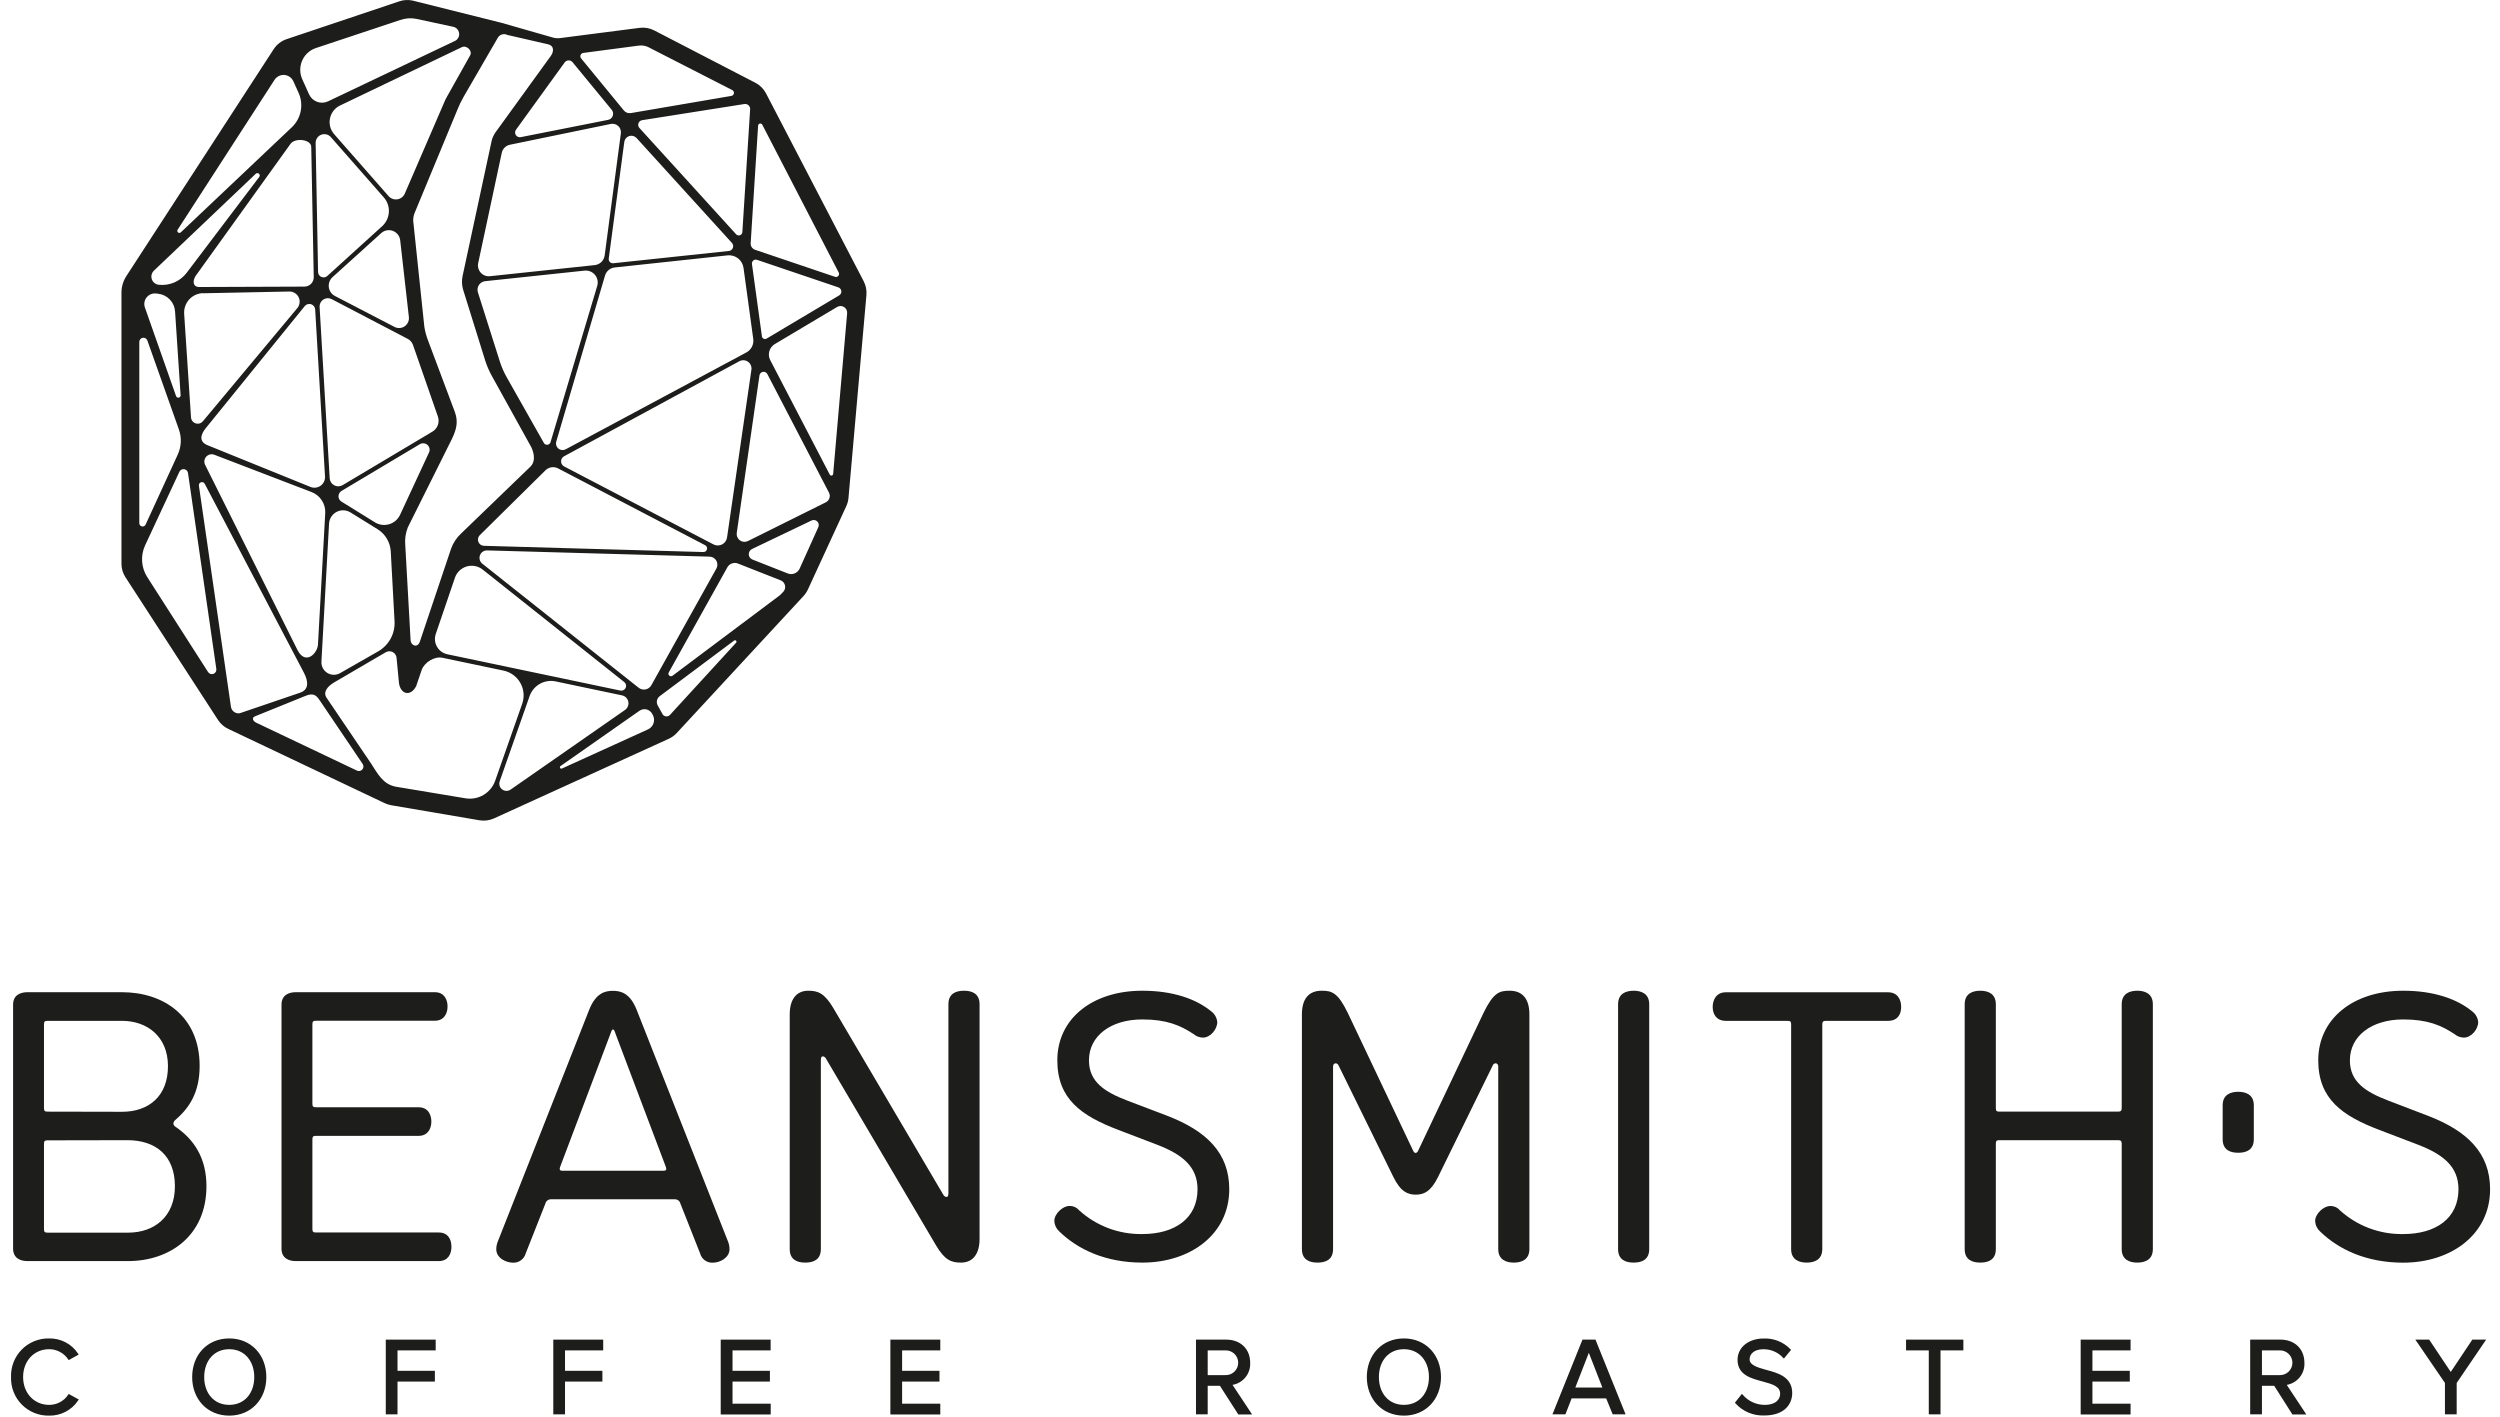 <svg width="224" height="127" viewBox="0 0 224 127" fill="none" xmlns="http://www.w3.org/2000/svg">
<path d="M67.681 7.417L58.621 2.726C58.217 2.517 57.76 2.437 57.309 2.495L50.317 3.396C50.023 3.455 49.718 3.434 49.435 3.334L44.937 2.045L36.943 0.045C36.557 -0.034 36.157 -0.009 35.785 0.117L25.683 3.507C25.205 3.668 24.795 3.985 24.52 4.409L11.277 24.806C11.031 25.208 10.895 25.667 10.883 26.137V50.505C10.881 50.937 11.005 51.36 11.241 51.722L19.534 64.507C19.759 64.854 20.076 65.131 20.449 65.308L34.473 71.966C34.659 72.052 34.855 72.114 35.056 72.15L42.961 73.498C43.402 73.573 43.855 73.513 44.262 73.328L59.921 66.196C60.191 66.073 60.434 65.897 60.636 65.679L71.998 53.402C72.156 53.23 72.287 53.034 72.386 52.821L75.826 45.354C75.934 45.121 76.001 44.871 76.024 44.615L77.632 26.433C77.668 26.009 77.584 25.583 77.389 25.205L68.638 8.371C68.425 7.962 68.091 7.628 67.681 7.417ZM43.662 49.317L63.579 49.875C63.703 49.878 63.823 49.913 63.929 49.976C64.035 50.039 64.123 50.129 64.184 50.236C64.245 50.343 64.278 50.465 64.278 50.588C64.279 50.711 64.248 50.833 64.188 50.941L58.358 61.399C58.304 61.495 58.23 61.578 58.141 61.642C58.052 61.706 57.95 61.751 57.842 61.772C57.734 61.793 57.623 61.791 57.516 61.765C57.409 61.739 57.309 61.69 57.223 61.622L43.215 50.505C43.105 50.418 43.025 50.297 42.987 50.161C42.949 50.025 42.956 49.88 43.005 49.748C43.055 49.616 43.145 49.503 43.263 49.426C43.381 49.348 43.521 49.31 43.662 49.317V49.317ZM55.571 61.873L40.073 58.62C39.881 58.579 39.7 58.497 39.541 58.381C39.382 58.265 39.25 58.116 39.153 57.945C39.055 57.774 38.995 57.584 38.977 57.389C38.958 57.193 38.981 56.995 39.044 56.809L40.76 51.77C40.842 51.528 40.98 51.31 41.164 51.133C41.349 50.957 41.572 50.827 41.817 50.755C42.062 50.684 42.32 50.672 42.57 50.721C42.821 50.77 43.055 50.879 43.254 51.038L55.928 61.109C56.007 61.168 56.063 61.253 56.087 61.349C56.111 61.444 56.101 61.545 56.059 61.635C56.017 61.724 55.946 61.797 55.857 61.839C55.768 61.882 55.667 61.893 55.571 61.87V61.873ZM53.297 23.752L43.893 24.748C43.741 24.764 43.588 24.744 43.445 24.689C43.302 24.634 43.175 24.547 43.072 24.433C42.97 24.32 42.896 24.184 42.856 24.036C42.817 23.888 42.812 23.734 42.844 23.584L44.956 13.701C44.994 13.519 45.085 13.353 45.216 13.223C45.347 13.092 45.514 13.003 45.696 12.967L54.725 11.106C54.844 11.081 54.966 11.085 55.082 11.117C55.198 11.15 55.305 11.209 55.393 11.291C55.482 11.373 55.549 11.475 55.59 11.588C55.632 11.702 55.645 11.823 55.63 11.943L54.179 22.881C54.151 23.104 54.049 23.311 53.889 23.469C53.729 23.627 53.52 23.727 53.297 23.752V23.752ZM57.025 12.356L65.58 21.765C65.634 21.824 65.671 21.898 65.686 21.977C65.701 22.056 65.693 22.137 65.664 22.213C65.635 22.288 65.586 22.353 65.522 22.402C65.458 22.45 65.381 22.48 65.301 22.488L54.949 23.587C54.892 23.592 54.836 23.584 54.782 23.565C54.729 23.545 54.682 23.513 54.643 23.472C54.604 23.431 54.575 23.381 54.557 23.327C54.54 23.273 54.536 23.216 54.544 23.16L55.939 12.702C55.957 12.585 56.008 12.475 56.085 12.385C56.162 12.295 56.262 12.228 56.375 12.193C56.488 12.156 56.608 12.153 56.723 12.182C56.838 12.21 56.942 12.271 57.025 12.356V12.356ZM53.512 25.616L49.326 39.623C49.307 39.684 49.271 39.737 49.222 39.778C49.174 39.818 49.114 39.844 49.051 39.851C48.988 39.858 48.924 39.846 48.867 39.818C48.811 39.789 48.764 39.745 48.732 39.69L45.4 33.8C45.14 33.341 44.929 32.855 44.772 32.351L42.819 26.188C42.785 26.077 42.776 25.96 42.793 25.846C42.81 25.732 42.852 25.623 42.917 25.527C42.982 25.431 43.068 25.351 43.167 25.293C43.267 25.235 43.379 25.2 43.494 25.191L52.376 24.248C52.551 24.23 52.727 24.255 52.89 24.321C53.053 24.388 53.197 24.493 53.309 24.628C53.422 24.764 53.499 24.924 53.534 25.096C53.569 25.269 53.562 25.447 53.512 25.616V25.616ZM42.967 47.975L48.88 42.134C49.024 41.992 49.21 41.9 49.41 41.869C49.611 41.839 49.816 41.872 49.996 41.964L63.18 48.851C63.245 48.885 63.297 48.939 63.327 49.006C63.357 49.074 63.364 49.149 63.345 49.22C63.327 49.291 63.284 49.354 63.225 49.398C63.167 49.442 63.095 49.464 63.021 49.462L43.327 48.904C43.224 48.894 43.126 48.855 43.044 48.793C42.962 48.73 42.898 48.646 42.861 48.55C42.824 48.454 42.814 48.349 42.833 48.247C42.851 48.146 42.898 48.051 42.967 47.975V47.975ZM50.534 40.887L66.241 32.368C66.362 32.302 66.498 32.272 66.636 32.279C66.773 32.287 66.905 32.332 67.018 32.411C67.13 32.489 67.219 32.598 67.274 32.724C67.328 32.85 67.347 32.988 67.327 33.124L65.142 48.167C65.121 48.297 65.07 48.421 64.993 48.528C64.915 48.635 64.814 48.722 64.696 48.782C64.579 48.843 64.448 48.874 64.317 48.874C64.184 48.874 64.054 48.843 63.937 48.784L50.543 41.791C50.462 41.747 50.394 41.682 50.346 41.603C50.298 41.524 50.273 41.434 50.272 41.342C50.271 41.249 50.295 41.158 50.341 41.078C50.387 40.998 50.454 40.932 50.534 40.887V40.887ZM49.84 39.567L54.209 24.692C54.266 24.497 54.379 24.324 54.535 24.195C54.69 24.065 54.881 23.984 55.083 23.964L65.192 22.881C65.528 22.846 65.865 22.943 66.131 23.151C66.397 23.359 66.571 23.663 66.618 23.997L67.491 30.365C67.525 30.606 67.483 30.853 67.373 31.07C67.262 31.288 67.087 31.466 66.872 31.581L50.688 40.256C50.585 40.312 50.468 40.336 50.351 40.325C50.235 40.314 50.124 40.269 50.033 40.195C49.943 40.121 49.876 40.022 49.841 39.911C49.807 39.799 49.806 39.679 49.84 39.567V39.567ZM67.823 23.28L75.115 25.747C75.187 25.771 75.25 25.815 75.298 25.875C75.346 25.934 75.375 26.006 75.384 26.082C75.392 26.157 75.378 26.234 75.344 26.302C75.311 26.37 75.258 26.427 75.193 26.466L68.694 30.334C68.654 30.359 68.608 30.374 68.561 30.377C68.513 30.38 68.466 30.37 68.423 30.349C68.38 30.329 68.344 30.298 68.316 30.259C68.289 30.22 68.272 30.175 68.267 30.128L67.374 23.651C67.366 23.593 67.374 23.534 67.395 23.48C67.416 23.426 67.451 23.378 67.496 23.341C67.541 23.304 67.594 23.279 67.652 23.268C67.709 23.257 67.768 23.261 67.823 23.28V23.28ZM74.771 24.787L67.656 22.381C67.535 22.34 67.43 22.26 67.359 22.154C67.287 22.047 67.252 21.921 67.26 21.793L67.927 11.248C67.93 11.206 67.948 11.165 67.976 11.134C68.004 11.102 68.042 11.08 68.083 11.071C68.125 11.062 68.168 11.067 68.207 11.085C68.246 11.103 68.277 11.133 68.298 11.17L75.126 24.374C75.163 24.425 75.183 24.487 75.18 24.55C75.178 24.613 75.155 24.674 75.113 24.722C75.072 24.77 75.016 24.802 74.954 24.814C74.892 24.826 74.827 24.816 74.771 24.787V24.787ZM67.212 9.791L66.515 20.797C66.511 20.86 66.488 20.92 66.45 20.97C66.412 21.02 66.36 21.058 66.3 21.079C66.241 21.1 66.177 21.103 66.115 21.087C66.054 21.072 65.999 21.039 65.957 20.992L57.293 11.466C57.241 11.41 57.206 11.341 57.19 11.267C57.175 11.193 57.18 11.116 57.205 11.044C57.23 10.972 57.274 10.909 57.332 10.86C57.39 10.812 57.46 10.78 57.535 10.768L66.704 9.32C66.77 9.311 66.837 9.317 66.9 9.337C66.963 9.357 67.021 9.391 67.07 9.436C67.118 9.481 67.156 9.536 67.181 9.598C67.205 9.659 67.216 9.725 67.212 9.791ZM58.119 4.239L65.591 8.061C65.649 8.085 65.697 8.128 65.728 8.182C65.758 8.236 65.77 8.299 65.76 8.361C65.751 8.423 65.722 8.479 65.676 8.522C65.631 8.565 65.572 8.591 65.51 8.597L56.525 10.132C56.41 10.152 56.291 10.142 56.181 10.101C56.071 10.06 55.974 9.991 55.9 9.9L52.063 5.226C52.031 5.185 52.011 5.136 52.003 5.084C51.996 5.032 52.002 4.979 52.022 4.93C52.041 4.881 52.073 4.838 52.114 4.806C52.155 4.773 52.204 4.752 52.256 4.744L57.217 4.088C57.529 4.044 57.846 4.096 58.127 4.239H58.119ZM51.307 5.581L54.798 9.825C54.864 9.9 54.908 9.991 54.926 10.088C54.945 10.186 54.937 10.287 54.903 10.381C54.87 10.474 54.812 10.557 54.735 10.621C54.659 10.685 54.567 10.727 54.469 10.743L46.656 12.289C46.572 12.305 46.486 12.295 46.408 12.262C46.33 12.228 46.264 12.172 46.219 12.1C46.173 12.029 46.15 11.945 46.152 11.861C46.154 11.776 46.182 11.694 46.232 11.625L50.604 5.581C50.646 5.528 50.7 5.485 50.761 5.456C50.821 5.426 50.888 5.411 50.956 5.411C51.023 5.411 51.09 5.426 51.151 5.456C51.212 5.485 51.265 5.528 51.307 5.581V5.581ZM45.4 3.117L49.125 3.973C49.745 4.152 49.555 4.73 49.365 4.995L44.37 11.895C44.224 12.115 44.116 12.359 44.052 12.615L41.443 24.753C41.368 25.128 41.379 25.516 41.474 25.886L43.494 32.368C43.641 32.812 43.828 33.242 44.052 33.652L47.618 40.092C47.925 40.776 47.923 41.42 47.54 41.797L41.332 47.785C40.921 48.164 40.607 48.635 40.417 49.16L37.626 57.47C37.431 58.087 36.817 57.872 36.789 57.358L36.315 48.898C36.257 48.339 36.335 47.775 36.541 47.252L40.5 39.313C40.897 38.476 41.075 37.801 40.757 36.919L38.377 30.574C38.21 30.154 38.091 29.717 38.02 29.271L37.051 20.043C36.994 19.73 37.024 19.406 37.138 19.108L40.983 9.83C41.14 9.431 41.327 9.044 41.541 8.672L44.611 3.371C44.691 3.24 44.815 3.141 44.961 3.093C45.107 3.044 45.266 3.049 45.408 3.106L45.4 3.117ZM18.194 26.277L25.915 26.12C26.091 26.115 26.266 26.162 26.416 26.254C26.567 26.346 26.687 26.481 26.762 26.64C26.837 26.8 26.864 26.978 26.84 27.153C26.815 27.328 26.74 27.492 26.624 27.625L18.177 37.748C18.099 37.84 17.996 37.907 17.879 37.94C17.763 37.973 17.639 37.97 17.524 37.931C17.41 37.893 17.309 37.821 17.236 37.724C17.163 37.628 17.12 37.512 17.114 37.391L16.5 28.11C16.486 27.876 16.519 27.642 16.598 27.421C16.677 27.2 16.799 26.997 16.958 26.825C17.117 26.652 17.309 26.514 17.523 26.418C17.737 26.322 17.968 26.27 18.203 26.266L18.194 26.277ZM15.923 40.739L13.04 47.015C13.01 47.072 12.962 47.119 12.903 47.146C12.844 47.174 12.778 47.181 12.714 47.167C12.651 47.153 12.594 47.119 12.552 47.069C12.51 47.019 12.485 46.957 12.482 46.892V30.635C12.481 30.547 12.512 30.461 12.569 30.393C12.625 30.326 12.704 30.28 12.791 30.265C12.878 30.251 12.968 30.267 13.044 30.313C13.12 30.358 13.177 30.429 13.205 30.512L16.026 38.471C16.29 39.211 16.253 40.026 15.923 40.739V40.739ZM17.617 24.6L26.038 12.88C26.451 12.322 27.874 12.484 27.888 13.159L28.111 24.843C28.111 25.061 28.026 25.271 27.873 25.428C27.72 25.584 27.512 25.674 27.294 25.68L17.901 25.716C17.237 25.744 17.215 25.113 17.617 24.589V24.6ZM28.239 27.728L29.121 42.692C29.131 42.851 29.101 43.009 29.033 43.153C28.966 43.296 28.863 43.421 28.735 43.515C28.607 43.609 28.458 43.669 28.3 43.69C28.143 43.711 27.983 43.692 27.835 43.636L18.621 39.902C17.848 39.606 17.918 38.987 18.445 38.353L27.31 27.421C27.378 27.34 27.469 27.282 27.57 27.254C27.671 27.225 27.779 27.227 27.879 27.26C27.979 27.293 28.066 27.355 28.131 27.439C28.195 27.522 28.233 27.623 28.239 27.728V27.728ZM29.794 24.834L34.158 20.886C34.297 20.76 34.468 20.675 34.653 20.64C34.837 20.605 35.028 20.622 35.203 20.688C35.379 20.755 35.533 20.868 35.648 21.016C35.764 21.164 35.836 21.341 35.857 21.528L36.636 28.409C36.654 28.568 36.628 28.729 36.562 28.875C36.495 29.021 36.39 29.146 36.258 29.237C36.126 29.328 35.971 29.381 35.811 29.391C35.651 29.401 35.492 29.367 35.349 29.293L30.014 26.522C29.865 26.446 29.737 26.334 29.641 26.197C29.545 26.06 29.483 25.902 29.462 25.736C29.44 25.57 29.459 25.401 29.517 25.244C29.575 25.087 29.669 24.946 29.794 24.834V24.834ZM37.004 30.906L39.236 37.324C39.323 37.572 39.321 37.842 39.231 38.089C39.141 38.335 38.968 38.543 38.742 38.677L30.706 43.465C30.592 43.534 30.463 43.572 30.33 43.575C30.198 43.579 30.066 43.549 29.949 43.486C29.831 43.425 29.732 43.333 29.66 43.221C29.589 43.11 29.547 42.981 29.54 42.849L28.636 27.502C28.628 27.371 28.655 27.241 28.714 27.124C28.773 27.007 28.862 26.908 28.971 26.837C29.081 26.765 29.208 26.725 29.339 26.718C29.469 26.712 29.599 26.741 29.716 26.801L36.518 30.356C36.746 30.47 36.921 30.668 37.004 30.909V30.906ZM28.499 24.368L28.281 12.816C28.278 12.656 28.323 12.499 28.412 12.366C28.501 12.233 28.629 12.13 28.778 12.073C28.927 12.015 29.09 12.004 29.245 12.042C29.401 12.08 29.541 12.165 29.646 12.286L34.389 17.688C34.708 18.051 34.871 18.525 34.843 19.008C34.815 19.49 34.599 19.942 34.242 20.266L29.322 24.731C29.251 24.794 29.164 24.836 29.07 24.851C28.977 24.866 28.881 24.853 28.794 24.815C28.707 24.776 28.633 24.714 28.581 24.635C28.528 24.556 28.5 24.463 28.499 24.368V24.368ZM29.141 45.982L28.491 57.741C28.446 58.558 27.374 59.624 26.666 58.263L18.381 41.654C18.322 41.538 18.299 41.406 18.315 41.275C18.331 41.145 18.386 41.023 18.473 40.925C18.559 40.826 18.674 40.756 18.8 40.723C18.927 40.69 19.061 40.695 19.185 40.739L27.916 44.088C28.294 44.233 28.617 44.495 28.837 44.835C29.057 45.176 29.164 45.577 29.141 45.982V45.982ZM31.407 45.915L33.828 47.416C34.171 47.629 34.458 47.921 34.664 48.268C34.87 48.615 34.989 49.006 35.012 49.409L35.352 55.67C35.381 56.209 35.26 56.746 35.002 57.22C34.744 57.694 34.361 58.088 33.893 58.358L30.474 60.311C30.3 60.412 30.102 60.464 29.9 60.461C29.699 60.459 29.502 60.401 29.33 60.296C29.158 60.19 29.018 60.04 28.925 59.862C28.832 59.683 28.789 59.482 28.8 59.281L29.484 46.903C29.498 46.686 29.568 46.475 29.687 46.293C29.806 46.111 29.971 45.963 30.165 45.863C30.358 45.764 30.575 45.716 30.793 45.725C31.01 45.734 31.222 45.8 31.407 45.915V45.915ZM33.6 46.805L30.606 44.95C30.521 44.901 30.451 44.83 30.402 44.746C30.353 44.661 30.328 44.565 30.328 44.467C30.328 44.369 30.353 44.273 30.402 44.189C30.451 44.104 30.521 44.033 30.606 43.984L37.618 39.799C37.724 39.736 37.848 39.708 37.971 39.721C38.095 39.733 38.211 39.784 38.303 39.867C38.395 39.95 38.458 40.06 38.483 40.181C38.507 40.303 38.493 40.429 38.441 40.541L35.849 46.122C35.756 46.323 35.621 46.503 35.454 46.649C35.286 46.795 35.09 46.903 34.878 46.968C34.665 47.032 34.441 47.051 34.221 47.023C34.001 46.995 33.789 46.921 33.6 46.805V46.805ZM39.817 9.136L36.279 17.325C36.223 17.463 36.133 17.584 36.018 17.677C35.902 17.77 35.765 17.832 35.619 17.858C35.473 17.883 35.322 17.87 35.182 17.821C35.042 17.772 34.917 17.688 34.819 17.576L29.942 12.024C29.774 11.832 29.652 11.605 29.587 11.359C29.522 11.113 29.515 10.855 29.567 10.605C29.618 10.356 29.726 10.122 29.883 9.922C30.041 9.721 30.242 9.56 30.472 9.451L41.379 4.227C41.815 4.021 42.367 4.557 42.119 4.97L40.057 8.65C39.964 8.806 39.884 8.968 39.817 9.136V9.136ZM37.305 1.691L40.606 2.4C40.745 2.429 40.871 2.501 40.967 2.605C41.062 2.71 41.122 2.842 41.139 2.983C41.155 3.123 41.127 3.266 41.058 3.389C40.989 3.513 40.883 3.612 40.754 3.672L29.4 9.077C29.247 9.15 29.081 9.192 28.912 9.2C28.743 9.208 28.574 9.182 28.415 9.124C28.256 9.065 28.11 8.976 27.986 8.861C27.862 8.745 27.762 8.606 27.692 8.452L27.081 7.096C26.964 6.834 26.903 6.551 26.901 6.264C26.9 5.977 26.959 5.694 27.073 5.431C27.188 5.168 27.357 4.932 27.568 4.738C27.779 4.545 28.029 4.397 28.301 4.306L35.852 1.794C36.318 1.631 36.82 1.595 37.305 1.691V1.691ZM26.281 7.272L26.752 8.315C26.985 8.829 27.052 9.403 26.943 9.957C26.835 10.51 26.556 11.016 26.147 11.404L16.188 20.83C16.154 20.857 16.112 20.87 16.069 20.87C16.026 20.869 15.985 20.853 15.952 20.825C15.919 20.797 15.897 20.759 15.889 20.717C15.881 20.674 15.888 20.631 15.909 20.593L24.598 7.154C24.692 7.009 24.823 6.892 24.977 6.815C25.132 6.738 25.304 6.704 25.477 6.717C25.649 6.73 25.815 6.789 25.956 6.888C26.098 6.987 26.21 7.122 26.281 7.28V7.272ZM23.236 15.844L16.732 24.435C16.443 24.817 16.06 25.118 15.619 25.308C15.179 25.497 14.697 25.568 14.221 25.515V25.515C14.081 25.5 13.949 25.445 13.839 25.357C13.729 25.269 13.648 25.151 13.603 25.018C13.558 24.885 13.552 24.741 13.586 24.605C13.62 24.469 13.692 24.345 13.794 24.248L22.924 15.562C22.963 15.528 23.013 15.51 23.065 15.51C23.116 15.511 23.166 15.53 23.204 15.565C23.243 15.6 23.267 15.647 23.273 15.698C23.279 15.749 23.266 15.801 23.236 15.844V15.844ZM15.686 27.904L16.182 35.404C16.187 35.455 16.173 35.506 16.142 35.548C16.111 35.589 16.066 35.617 16.016 35.628C15.966 35.638 15.913 35.63 15.869 35.604C15.824 35.578 15.791 35.537 15.775 35.488L12.985 27.558C12.931 27.406 12.916 27.244 12.942 27.085C12.968 26.927 13.034 26.777 13.134 26.651C13.233 26.525 13.363 26.427 13.511 26.365C13.66 26.302 13.821 26.279 13.981 26.296L14.171 26.319C14.569 26.363 14.939 26.546 15.216 26.836C15.493 27.126 15.659 27.503 15.686 27.904ZM13.004 48.859L16.073 42.271C16.11 42.191 16.172 42.126 16.25 42.084C16.327 42.042 16.416 42.027 16.503 42.039C16.59 42.052 16.67 42.093 16.732 42.155C16.794 42.218 16.834 42.298 16.846 42.386L19.383 59.934C19.398 60.026 19.38 60.121 19.333 60.201C19.286 60.282 19.213 60.344 19.126 60.377C19.038 60.41 18.942 60.411 18.854 60.381C18.766 60.352 18.69 60.292 18.641 60.213L13.194 51.708C12.925 51.288 12.766 50.806 12.733 50.308C12.7 49.81 12.793 49.312 13.004 48.859V48.859ZM20.694 63.341L17.823 43.529C17.81 43.462 17.822 43.393 17.857 43.334C17.891 43.275 17.946 43.231 18.011 43.21C18.076 43.189 18.147 43.193 18.209 43.22C18.272 43.248 18.322 43.297 18.35 43.359L27.229 60.272C27.628 61.033 27.706 61.792 26.889 62.066L21.481 63.907C21.302 63.936 21.119 63.892 20.971 63.786C20.824 63.68 20.724 63.52 20.694 63.341V63.341ZM22.86 64.178L27.386 62.345C28.133 62.032 28.385 62.364 28.666 62.78L32.492 68.447C32.543 68.522 32.568 68.61 32.563 68.7C32.558 68.79 32.523 68.875 32.465 68.943C32.406 69.012 32.327 69.058 32.239 69.077C32.151 69.095 32.059 69.084 31.979 69.044L22.957 64.753C22.645 64.602 22.533 64.295 22.86 64.178ZM33.318 68.514L29.264 62.523C28.904 61.988 29.386 61.469 29.944 61.142L34.565 58.441C34.66 58.386 34.768 58.355 34.878 58.353C34.988 58.351 35.096 58.377 35.193 58.429C35.29 58.481 35.373 58.556 35.432 58.649C35.492 58.742 35.526 58.848 35.533 58.957L35.737 61.084C35.818 62.2 36.772 62.479 37.289 61.477L37.78 60.037C38.014 59.354 38.932 58.784 39.638 58.935L45.115 60.085C45.431 60.151 45.729 60.284 45.989 60.475C46.249 60.665 46.466 60.909 46.624 61.19C46.783 61.471 46.88 61.783 46.908 62.104C46.937 62.425 46.896 62.749 46.79 63.054L44.37 69.949C44.183 70.483 43.813 70.935 43.326 71.224C42.838 71.513 42.265 71.62 41.706 71.528L35.492 70.493C34.286 70.289 33.787 69.215 33.318 68.523V68.514ZM44.772 70.002L47.454 62.364C47.618 61.901 47.944 61.514 48.371 61.272C48.799 61.031 49.3 60.953 49.781 61.053L55.736 62.306C55.874 62.335 56.002 62.404 56.101 62.505C56.201 62.605 56.27 62.733 56.298 62.872C56.326 63.011 56.313 63.155 56.26 63.286C56.207 63.418 56.117 63.531 56.001 63.612L45.752 70.747C45.64 70.825 45.507 70.865 45.371 70.863C45.235 70.861 45.103 70.815 44.995 70.734C44.886 70.652 44.806 70.538 44.766 70.408C44.726 70.278 44.728 70.139 44.772 70.01V70.002ZM50.216 68.643L57.298 63.684C57.388 63.622 57.489 63.578 57.597 63.558C57.704 63.537 57.814 63.538 57.921 63.563C58.027 63.587 58.128 63.634 58.215 63.7C58.302 63.765 58.375 63.848 58.428 63.944L58.487 64.05C58.55 64.163 58.588 64.288 58.6 64.416C58.612 64.545 58.598 64.675 58.557 64.798C58.517 64.92 58.451 65.033 58.364 65.129C58.278 65.225 58.172 65.302 58.054 65.356L50.342 68.863C50.313 68.874 50.282 68.874 50.253 68.864C50.224 68.854 50.2 68.833 50.185 68.807C50.169 68.78 50.164 68.749 50.17 68.719C50.176 68.689 50.192 68.662 50.216 68.643V68.643ZM59.355 63.972L58.933 63.213C58.857 63.075 58.833 62.915 58.865 62.761C58.898 62.607 58.986 62.47 59.112 62.376L65.781 57.392C65.807 57.373 65.839 57.364 65.871 57.367C65.903 57.371 65.933 57.386 65.955 57.41C65.977 57.433 65.989 57.464 65.989 57.497C65.99 57.529 65.978 57.56 65.957 57.585L60.038 64.047C59.994 64.097 59.938 64.136 59.876 64.161C59.813 64.185 59.746 64.195 59.679 64.188C59.613 64.181 59.548 64.159 59.492 64.123C59.436 64.087 59.389 64.038 59.355 63.98V63.972ZM69.877 53.335L60.25 60.551C60.209 60.58 60.158 60.595 60.106 60.592C60.055 60.59 60.006 60.57 59.968 60.536C59.929 60.502 59.903 60.456 59.893 60.406C59.884 60.355 59.892 60.303 59.916 60.258L65.173 50.829C65.263 50.668 65.409 50.545 65.584 50.483C65.758 50.421 65.949 50.424 66.121 50.492L69.953 52.001C70.048 52.039 70.133 52.1 70.2 52.179C70.267 52.257 70.314 52.35 70.336 52.451C70.359 52.551 70.357 52.656 70.331 52.755C70.304 52.855 70.254 52.947 70.184 53.022L69.877 53.335ZM70.583 51.382L67.413 50.132C67.32 50.095 67.24 50.032 67.183 49.95C67.125 49.869 67.092 49.772 67.089 49.672C67.085 49.572 67.111 49.474 67.163 49.388C67.214 49.303 67.29 49.234 67.38 49.191L72.718 46.635C72.801 46.596 72.895 46.583 72.986 46.598C73.078 46.613 73.162 46.656 73.228 46.721C73.294 46.786 73.338 46.869 73.355 46.96C73.373 47.051 73.361 47.145 73.323 47.23L71.649 50.946C71.561 51.141 71.401 51.295 71.203 51.376C71.004 51.457 70.783 51.459 70.583 51.382ZM67.011 48.48C66.897 48.535 66.769 48.559 66.643 48.547C66.516 48.536 66.395 48.49 66.292 48.415C66.189 48.34 66.109 48.238 66.06 48.12C66.01 48.003 65.994 47.874 66.013 47.748L68.049 33.635C68.06 33.556 68.096 33.483 68.151 33.426C68.207 33.368 68.279 33.33 68.357 33.317C68.435 33.304 68.516 33.316 68.587 33.351C68.658 33.387 68.716 33.444 68.753 33.515L74.283 44.152C74.32 44.228 74.342 44.311 74.347 44.396C74.351 44.48 74.34 44.565 74.311 44.645C74.284 44.726 74.24 44.799 74.183 44.863C74.127 44.926 74.058 44.977 73.982 45.014L67.011 48.48ZM74.35 42.531L69.015 32.27C68.886 32.023 68.856 31.736 68.933 31.468C69.009 31.199 69.185 30.97 69.425 30.828L75.006 27.505C75.1 27.448 75.207 27.419 75.316 27.42C75.426 27.42 75.533 27.451 75.626 27.509C75.718 27.567 75.794 27.649 75.843 27.747C75.892 27.844 75.913 27.954 75.904 28.063L74.651 42.464C74.648 42.498 74.635 42.53 74.612 42.556C74.589 42.582 74.559 42.6 74.525 42.608C74.492 42.615 74.457 42.612 74.425 42.598C74.394 42.584 74.367 42.56 74.35 42.531V42.531Z" fill="#1D1D1B"/>
<path d="M15.535 100.64C15.535 100.702 15.55 100.763 15.581 100.817C15.611 100.872 15.655 100.917 15.708 100.949C17.402 102.091 18.498 103.787 18.498 106.279C18.498 110.744 15.178 112.993 11.475 112.993H2.454C1.798 112.993 1.173 112.714 1.173 111.876V90.017C1.173 89.18 1.798 88.901 2.454 88.901H10.931C14.6 88.901 17.887 91.01 17.887 95.508C17.887 97.897 16.953 99.281 15.708 100.352C15.619 100.425 15.558 100.527 15.535 100.64V100.64ZM10.931 99.616C13.353 99.616 15.05 98.195 15.05 95.531C15.05 92.866 13.18 91.468 10.931 91.468H4.254C4.011 91.468 3.941 91.538 3.941 91.78V99.289C3.941 99.532 4.011 99.602 4.254 99.602L10.931 99.616ZM4.254 102.174C4.011 102.174 3.941 102.244 3.941 102.487V110.133C3.941 110.375 4.011 110.445 4.254 110.445H11.486C13.805 110.445 15.672 109.028 15.672 106.293C15.672 103.558 13.978 102.16 11.405 102.16L4.254 102.174Z" fill="#1D1D1B"/>
<path d="M27.991 110.119C27.991 110.361 28.061 110.431 28.301 110.431H39.309C40.146 110.431 40.45 111.053 40.45 111.712C40.45 112.37 40.138 112.993 39.309 112.993H26.501C25.845 112.993 25.223 112.714 25.223 111.876V90.017C25.223 89.18 25.845 88.901 26.501 88.901H38.96C39.797 88.901 40.101 89.556 40.101 90.181C40.101 90.806 39.789 91.459 38.96 91.459H28.301C28.061 91.459 27.991 91.529 27.991 91.772V98.901C27.991 99.141 28.061 99.211 28.301 99.211H37.509C38.346 99.211 38.65 99.87 38.65 100.492C38.65 101.114 38.34 101.773 37.509 101.773H28.301C28.061 101.773 27.991 101.842 27.991 102.082V110.119Z" fill="#1D1D1B"/>
<path d="M49.354 107.457C49.242 107.456 49.133 107.493 49.045 107.562C48.957 107.631 48.895 107.727 48.868 107.836L47.105 112.301C47.039 112.545 46.893 112.76 46.691 112.911C46.489 113.063 46.242 113.143 45.989 113.138C45.33 113.138 44.465 112.722 44.465 111.927C44.468 111.689 44.516 111.455 44.605 111.235L52.806 90.438C53.395 88.987 54.201 88.778 54.915 88.778C55.63 88.778 56.439 88.987 57.028 90.438L65.228 111.235C65.317 111.455 65.363 111.69 65.365 111.927C65.365 112.655 64.57 113.138 63.844 113.138C63.591 113.146 63.342 113.067 63.139 112.915C62.937 112.763 62.791 112.546 62.728 112.301L60.962 107.836C60.936 107.728 60.874 107.632 60.786 107.563C60.699 107.494 60.59 107.457 60.479 107.457H49.354ZM59.491 104.895C59.595 104.895 59.701 104.862 59.701 104.722C59.687 104.639 59.664 104.557 59.631 104.479L55.203 92.76C55.097 92.517 55.063 92.241 54.924 92.241C54.784 92.241 54.751 92.52 54.645 92.76L50.216 104.479C50.183 104.557 50.16 104.639 50.147 104.722C50.147 104.862 50.25 104.895 50.353 104.895H59.491Z" fill="#1D1D1B"/>
<path d="M84.496 107.005C84.529 107.074 84.632 107.247 84.805 107.247C84.978 107.247 84.978 107.004 84.978 106.868V89.981C84.978 89.012 85.671 88.769 86.374 88.769C87.077 88.769 87.769 89.012 87.769 89.981V111.02C87.769 112.334 87.183 113.129 86.109 113.129C85.244 113.129 84.655 112.923 83.86 111.572L74.032 94.894C73.999 94.825 73.895 94.652 73.722 94.652C73.549 94.652 73.549 94.894 73.549 95.034V111.918C73.549 112.889 72.857 113.129 72.154 113.129C71.451 113.129 70.759 112.889 70.759 111.918V90.882C70.759 89.565 71.345 88.769 72.419 88.769C73.284 88.769 73.873 88.979 74.668 90.326L84.496 107.005Z" fill="#1D1D1B"/>
<path d="M102.348 110.571C105.29 110.571 107.299 109.15 107.299 106.555C107.299 104.549 105.948 103.441 103.699 102.576L100.169 101.226C96.916 99.981 94.736 98.494 94.736 94.998C94.736 91.295 97.85 88.769 102.348 88.769C105.153 88.769 107.193 89.531 108.51 90.603C108.666 90.716 108.797 90.861 108.893 91.028C108.99 91.196 109.049 91.382 109.068 91.574C109.068 92.23 108.445 92.969 107.787 92.969C107.48 92.966 107.183 92.856 106.95 92.656C105.739 91.861 104.528 91.342 102.346 91.342C99.508 91.342 97.571 92.829 97.571 95.009C97.571 96.948 98.989 97.847 101.065 98.636L104.603 99.981C108.099 101.332 110.142 103.302 110.142 106.555C110.142 110.604 106.646 113.129 102.354 113.129C99.067 113.129 96.575 111.955 94.915 110.339C94.782 110.221 94.674 110.077 94.596 109.917C94.519 109.756 94.475 109.582 94.466 109.404C94.466 108.746 95.228 108.054 95.816 108.054C95.98 108.048 96.143 108.08 96.292 108.146C96.442 108.212 96.575 108.311 96.681 108.436C98.229 109.844 100.256 110.608 102.348 110.571Z" fill="#1D1D1B"/>
<path d="M127.054 103.129L132.914 90.776C133.815 88.909 134.368 88.769 135.266 88.769C136.41 88.769 137.033 89.498 137.033 90.882V111.918C137.033 112.889 136.304 113.129 135.637 113.129C134.971 113.129 134.242 112.889 134.242 111.918V95.553C134.242 95.553 134.242 95.274 133.999 95.274C133.946 95.277 133.896 95.295 133.853 95.326C133.81 95.358 133.776 95.4 133.757 95.45L128.854 105.447C128.198 106.798 127.54 107.041 126.848 107.041C126.156 107.041 125.497 106.798 124.842 105.447L119.928 95.45C119.908 95.4 119.875 95.358 119.832 95.326C119.789 95.295 119.738 95.277 119.685 95.274C119.442 95.274 119.442 95.553 119.442 95.553V111.918C119.442 112.889 118.75 113.129 118.047 113.129C117.344 113.129 116.652 112.889 116.652 111.918V90.882C116.652 89.487 117.274 88.769 118.418 88.769C119.317 88.769 119.869 88.909 120.77 90.776L126.63 103.129C126.63 103.129 126.697 103.302 126.837 103.302C126.976 103.302 127.054 103.129 127.054 103.129Z" fill="#1D1D1B"/>
<path d="M144.98 89.981C144.98 89.012 145.705 88.769 146.375 88.769C147.044 88.769 147.77 89.012 147.77 89.981V111.918C147.77 112.889 147.078 113.129 146.375 113.129C145.672 113.129 144.98 112.889 144.98 111.918V89.981Z" fill="#1D1D1B"/>
<path d="M154.634 91.468C153.769 91.468 153.457 90.846 153.457 90.223C153.457 89.601 153.769 88.909 154.634 88.909H169.166C170.031 88.909 170.344 89.565 170.344 90.223C170.344 90.882 170.031 91.468 169.166 91.468H163.586C163.379 91.468 163.276 91.538 163.276 91.78V111.918C163.276 112.889 162.548 113.129 161.881 113.129C161.214 113.129 160.486 112.889 160.486 111.918V91.78C160.486 91.538 160.416 91.468 160.173 91.468H154.634Z" fill="#1D1D1B"/>
<path d="M178.827 111.918C178.827 112.889 178.135 113.129 177.431 113.129C176.728 113.129 176.036 112.889 176.036 111.918V89.981C176.036 89.012 176.764 88.769 177.431 88.769C178.098 88.769 178.827 89.012 178.827 89.981V99.289C178.827 99.532 178.893 99.602 179.136 99.602H189.795C190.002 99.602 190.105 99.532 190.105 99.289V89.981C190.105 89.012 190.833 88.769 191.5 88.769C192.167 88.769 192.895 89.012 192.895 89.981V111.918C192.895 112.889 192.17 113.129 191.5 113.129C190.831 113.129 190.105 112.889 190.105 111.918V102.473C190.105 102.23 190.002 102.16 189.795 102.16H179.136C178.893 102.16 178.827 102.23 178.827 102.473V111.918Z" fill="#1D1D1B"/>
<path d="M215.333 110.571C218.274 110.571 220.28 109.15 220.28 106.555C220.28 104.549 218.929 103.441 216.68 102.576L213.148 101.226C209.897 99.981 207.715 98.494 207.715 94.998C207.715 91.295 210.832 88.769 215.33 88.769C218.12 88.769 220.174 89.531 221.488 90.603C221.645 90.716 221.776 90.861 221.872 91.028C221.968 91.196 222.028 91.382 222.046 91.574C222.046 92.23 221.424 92.969 220.766 92.969C220.458 92.966 220.162 92.856 219.928 92.656C218.717 91.861 217.506 91.342 215.327 91.342C212.489 91.342 210.55 92.829 210.55 95.009C210.55 96.948 211.97 97.847 214.046 98.636L217.576 99.987C221.07 101.337 223.112 103.307 223.112 106.561C223.112 110.61 219.616 113.135 215.327 113.135C212.037 113.135 209.548 111.96 207.885 110.345C207.753 110.226 207.645 110.082 207.568 109.922C207.49 109.762 207.446 109.587 207.436 109.41C207.436 108.751 208.198 108.059 208.787 108.059C208.95 108.054 209.113 108.086 209.263 108.152C209.412 108.218 209.545 108.317 209.652 108.442C211.204 109.85 213.237 110.612 215.333 110.571V110.571Z" fill="#1D1D1B"/>
<path d="M1.114 123.384C1.098 122.946 1.172 122.509 1.331 122.1C1.49 121.691 1.73 121.32 2.038 121.007C2.346 120.695 2.715 120.449 3.121 120.284C3.527 120.12 3.963 120.04 4.401 120.049C4.887 120.038 5.368 120.149 5.8 120.372C6.232 120.595 6.601 120.922 6.874 121.325L6.196 121.701C5.995 121.412 5.726 121.175 5.414 121.012C5.101 120.849 4.754 120.763 4.401 120.764C3.006 120.764 1.946 121.846 1.946 123.384C1.946 124.921 3.017 126.001 4.401 126.001C4.754 126.003 5.102 125.919 5.415 125.756C5.728 125.592 5.996 125.355 6.196 125.064L6.882 125.44C6.607 125.842 6.236 126.169 5.803 126.392C5.37 126.615 4.888 126.726 4.401 126.716C3.963 126.725 3.528 126.646 3.122 126.481C2.715 126.316 2.347 126.071 2.039 125.759C1.732 125.447 1.491 125.075 1.332 124.667C1.173 124.258 1.099 123.822 1.114 123.384V123.384Z" fill="#1D1D1B" stroke="#1D1D1B" stroke-width="0.25" stroke-miterlimit="10"/>
<path d="M20.541 120.049C22.444 120.049 23.739 121.481 23.739 123.384C23.739 125.287 22.444 126.716 20.541 126.716C18.638 126.716 17.343 125.287 17.343 123.384C17.343 121.481 18.627 120.049 20.541 120.049ZM20.541 120.764C19.09 120.764 18.172 121.88 18.172 123.384C18.172 124.888 19.09 126.001 20.541 126.001C21.992 126.001 22.907 124.885 22.907 123.384C22.907 121.883 21.981 120.764 20.541 120.764Z" fill="#1D1D1B" stroke="#1D1D1B" stroke-width="0.25" stroke-miterlimit="10"/>
<path d="M34.691 120.155H38.913V120.87H35.492V122.949H38.84V123.663H35.492V126.601H34.691V120.155Z" fill="#1D1D1B" stroke="#1D1D1B" stroke-width="0.25" stroke-miterlimit="10"/>
<path d="M49.7 120.155H53.922V120.87H50.501V122.949H53.849V123.663H50.501V126.601H49.7V120.155Z" fill="#1D1D1B" stroke="#1D1D1B" stroke-width="0.25" stroke-miterlimit="10"/>
<path d="M64.701 120.155H68.923V120.87H65.51V122.949H68.859V123.663H65.51V125.895H68.931V126.612H64.701V120.155Z" fill="#1D1D1B" stroke="#1D1D1B" stroke-width="0.25" stroke-miterlimit="10"/>
<path d="M79.903 120.155H84.125V120.87H80.704V122.949H84.052V123.663H80.704V125.895H84.125V126.612H79.903V120.155Z" fill="#1D1D1B" stroke="#1D1D1B" stroke-width="0.25" stroke-miterlimit="10"/>
<path d="M109.372 124.04H108.085V126.601H107.285V120.155H109.874C111.052 120.155 111.891 120.909 111.891 122.109C111.917 122.579 111.756 123.041 111.442 123.392C111.128 123.744 110.688 123.956 110.217 123.984L111.958 126.612H111.021L109.372 124.04ZM109.776 120.87H108.085V123.334H109.776C109.943 123.342 110.11 123.316 110.266 123.257C110.422 123.199 110.565 123.11 110.686 122.994C110.807 122.879 110.903 122.741 110.969 122.587C111.035 122.434 111.068 122.269 111.068 122.102C111.068 121.935 111.035 121.77 110.969 121.616C110.903 121.463 110.807 121.324 110.686 121.209C110.565 121.094 110.422 121.005 110.266 120.946C110.11 120.888 109.943 120.862 109.776 120.87V120.87Z" fill="#1D1D1B" stroke="#1D1D1B" stroke-width="0.25" stroke-miterlimit="10"/>
<path d="M125.79 120.049C127.693 120.049 128.988 121.481 128.988 123.384C128.988 125.287 127.693 126.716 125.79 126.716C123.887 126.716 122.592 125.287 122.592 123.384C122.592 121.481 123.879 120.049 125.79 120.049ZM125.79 120.764C124.342 120.764 123.424 121.88 123.424 123.384C123.424 124.888 124.342 126.001 125.79 126.001C127.238 126.001 128.159 124.885 128.159 123.384C128.159 121.883 127.23 120.764 125.79 120.764Z" fill="#1D1D1B" stroke="#1D1D1B" stroke-width="0.25" stroke-miterlimit="10"/>
<path d="M143.997 125.17H140.733L140.175 126.601H139.284L141.874 120.155H142.87L145.468 126.601H144.581L143.997 125.17ZM140.964 124.45H143.755L142.359 120.864L140.964 124.45Z" fill="#1D1D1B" stroke="#1D1D1B" stroke-width="0.25" stroke-miterlimit="10"/>
<path d="M156.08 125.083C156.334 125.37 156.646 125.601 156.996 125.759C157.345 125.917 157.724 126 158.108 126.001C159.258 126.001 159.626 125.382 159.626 124.885C159.626 124.112 158.842 123.9 157.994 123.669C156.959 123.39 155.809 123.11 155.809 121.841C155.809 120.778 156.758 120.055 158.022 120.055C158.445 120.036 158.868 120.106 159.262 120.261C159.657 120.416 160.015 120.652 160.313 120.954L159.83 121.542C159.591 121.289 159.301 121.089 158.979 120.956C158.658 120.822 158.311 120.759 157.963 120.769C157.19 120.769 156.64 121.185 156.64 121.793C156.64 122.402 157.385 122.631 158.206 122.857C159.258 123.136 160.458 123.465 160.458 124.81C160.458 125.745 159.819 126.702 158.08 126.702C157.619 126.721 157.158 126.639 156.731 126.462C156.304 126.285 155.921 126.018 155.608 125.678L156.08 125.083Z" fill="#1D1D1B" stroke="#1D1D1B" stroke-width="0.25" stroke-miterlimit="10"/>
<path d="M172.944 120.87H170.907V120.155H175.793V120.87H173.745V126.601H172.944V120.87Z" fill="#1D1D1B" stroke="#1D1D1B" stroke-width="0.25" stroke-miterlimit="10"/>
<path d="M186.553 120.155H190.775V120.87H187.357V122.949H190.705V123.663H187.357V125.895H190.775V126.612H186.553V120.155Z" fill="#1D1D1B" stroke="#1D1D1B" stroke-width="0.25" stroke-miterlimit="10"/>
<path d="M203.834 124.04H202.545V126.601H201.741V120.155H204.33C205.508 120.155 206.351 120.909 206.351 122.109C206.376 122.579 206.215 123.041 205.901 123.392C205.587 123.744 205.147 123.956 204.676 123.984L206.415 126.612H205.469L203.834 124.04ZM204.238 120.87H202.545V123.334H204.233C204.399 123.342 204.566 123.316 204.722 123.257C204.879 123.199 205.022 123.11 205.142 122.994C205.263 122.879 205.359 122.741 205.425 122.587C205.491 122.434 205.525 122.269 205.525 122.102C205.525 121.935 205.491 121.77 205.425 121.616C205.359 121.463 205.263 121.324 205.142 121.209C205.022 121.094 204.879 121.005 204.722 120.946C204.566 120.888 204.399 120.862 204.233 120.87H204.238Z" fill="#1D1D1B" stroke="#1D1D1B" stroke-width="0.25" stroke-miterlimit="10"/>
<path d="M219.192 123.875L216.65 120.155H217.587L219.588 123.152L221.586 120.155H222.523L219.993 123.875V126.601H219.192V123.875Z" fill="#1D1D1B" stroke="#1D1D1B" stroke-width="0.25" stroke-miterlimit="10"/>
<path d="M199.151 99.035C199.151 98.067 199.877 97.824 200.547 97.824C201.216 97.824 201.942 98.067 201.942 99.035V102.077C201.942 103.045 201.25 103.288 200.547 103.288C199.843 103.288 199.151 103.045 199.151 102.077V99.035Z" fill="#1D1D1B"/>
</svg>
